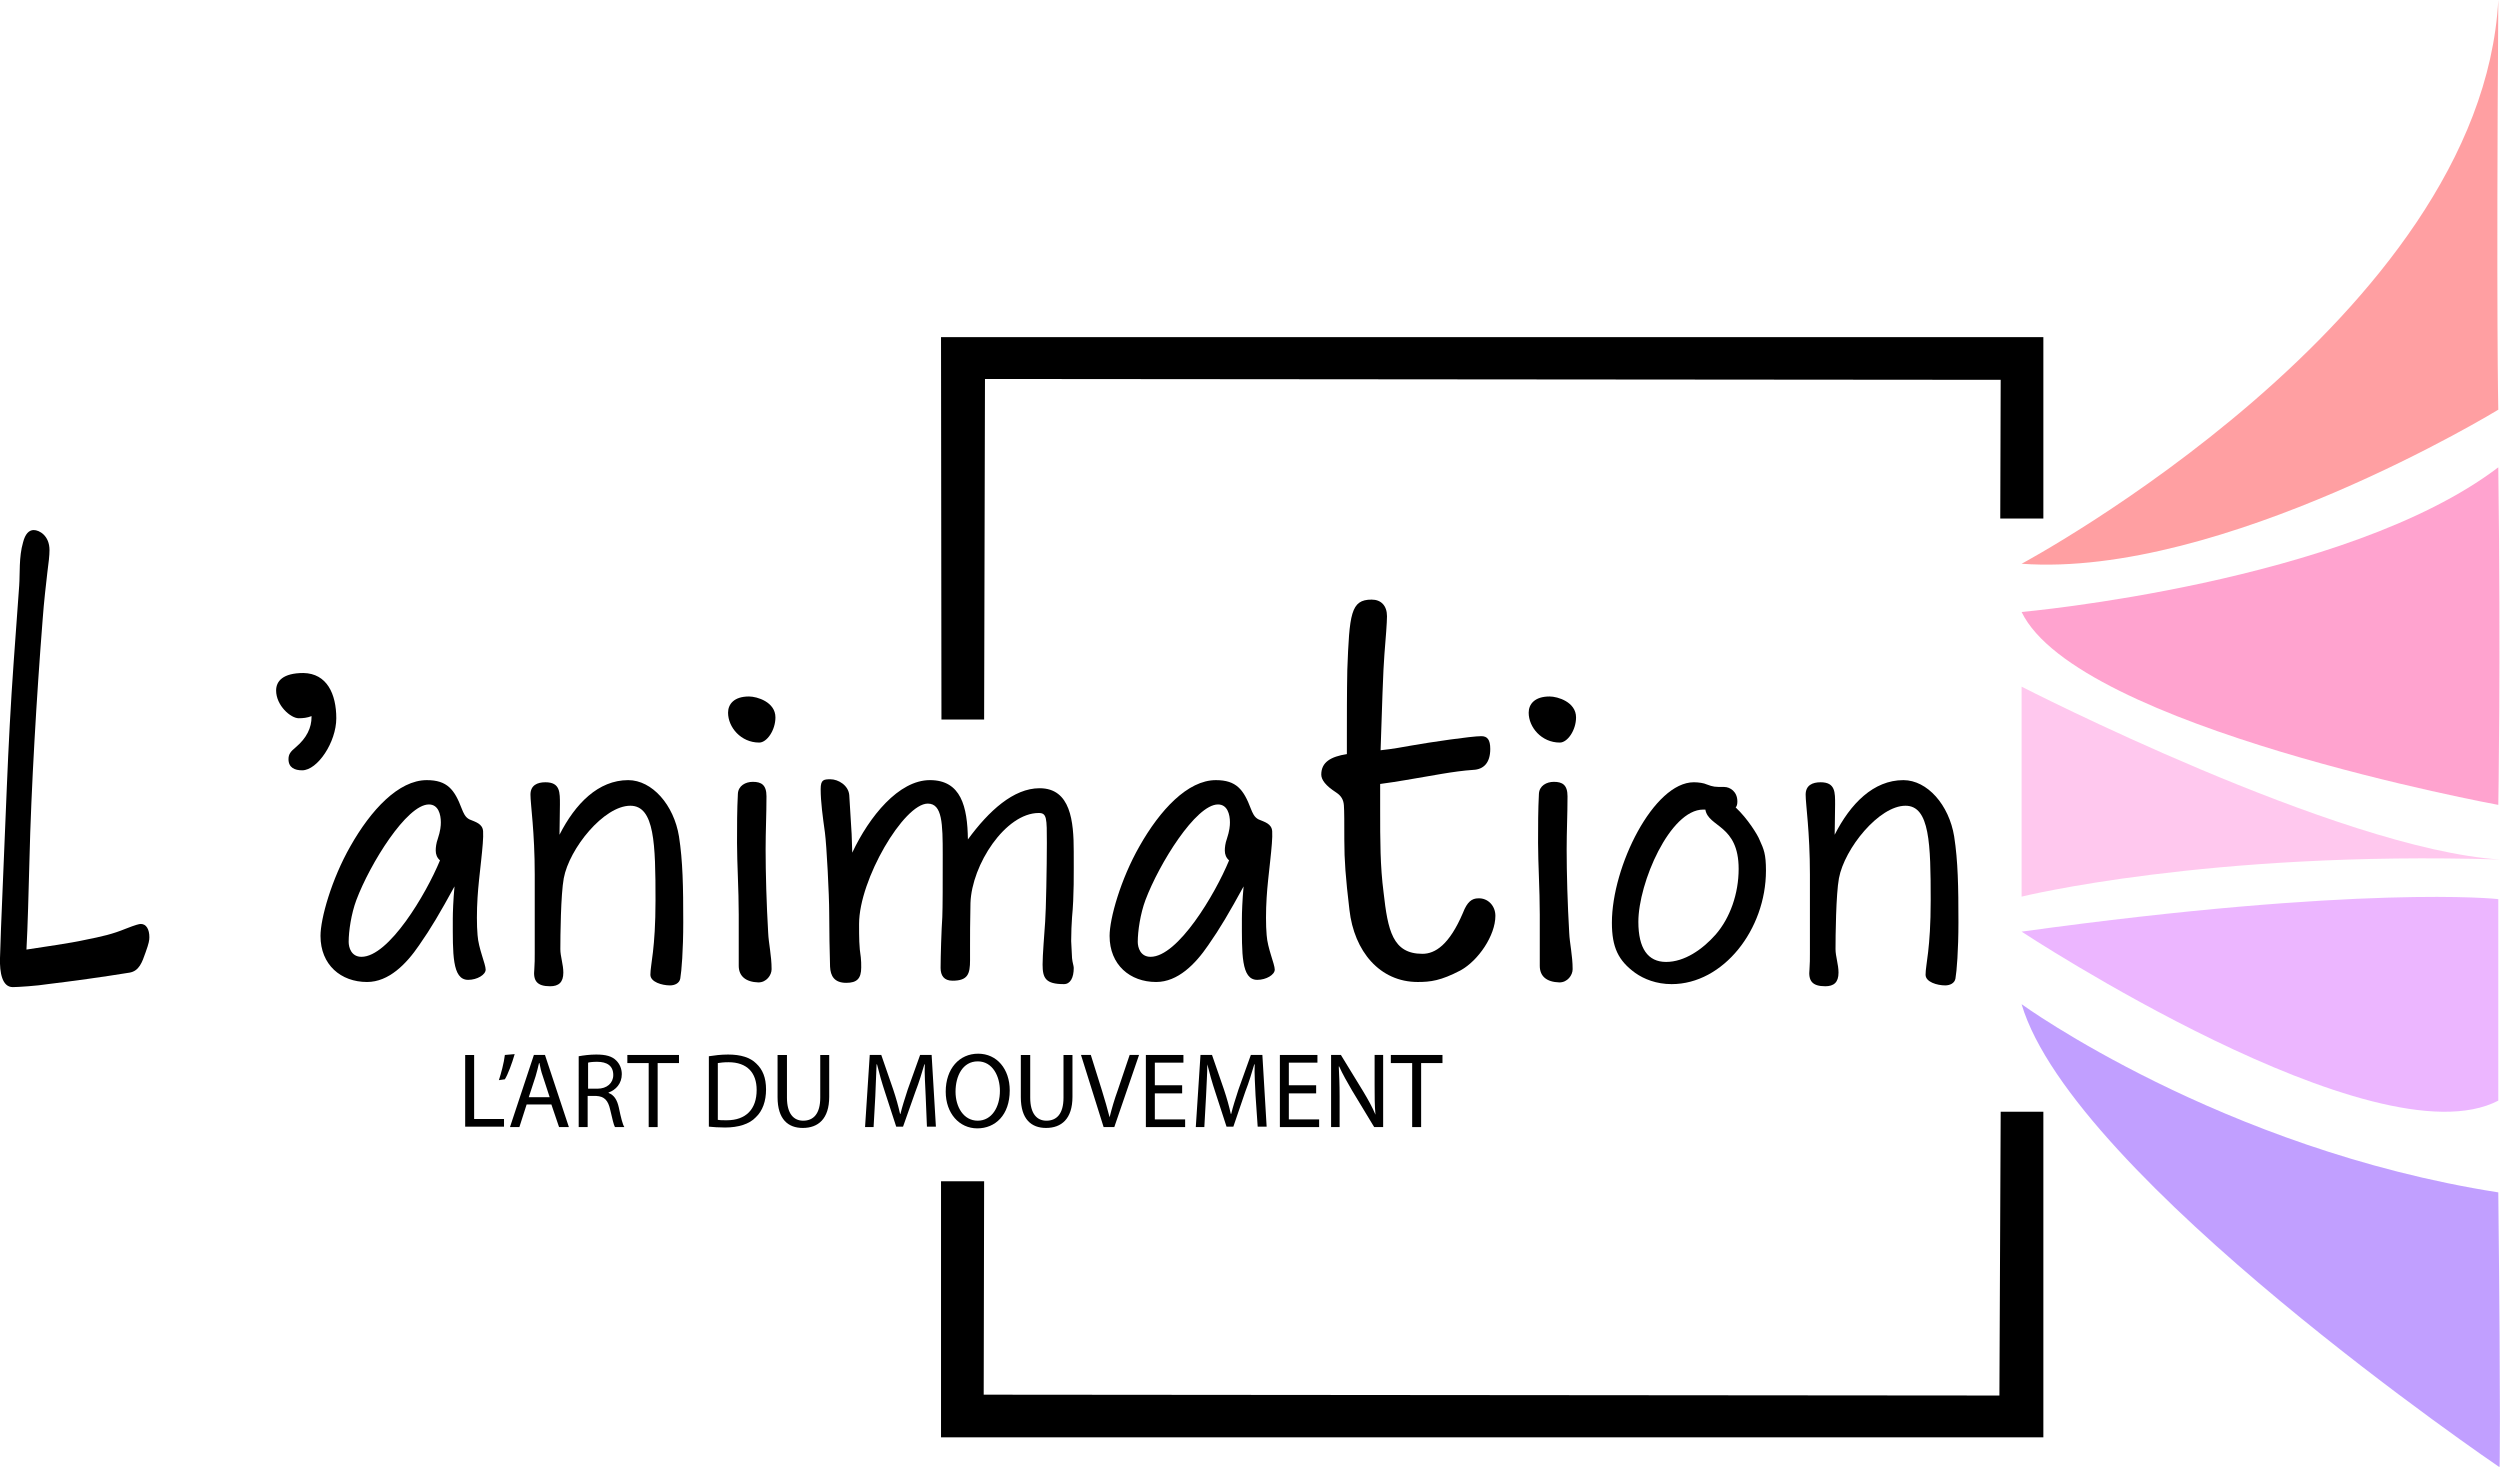 <?xml version="1.0" encoding="utf-8"?>
<!-- Generator: Adobe Illustrator 26.5.0, SVG Export Plug-In . SVG Version: 6.00 Build 0)  -->
<svg version="1.1" xmlns="http://www.w3.org/2000/svg" xmlns:xlink="http://www.w3.org/1999/xlink" x="0px" y="0px"
	 viewBox="0 0 585.8 343.7" style="enable-background:new 0 0 585.8 343.7;" xml:space="preserve">
<style type="text/css">
	.st0{fill:#FF9FA2;}
	.st1{fill:#FFA3CF;}
	.st2{fill:#C19FFF;}
	.st3{fill:#ECB6FF;}
	.st4{fill:#FFC8EE;}
</style>
<g id="vecteur">
	<path class="st0" d="M473.7,132.1c0,0,107.7-57.6,111.7-132.1c-0.5,74.5,0,96,0,96S520.7,135.5,473.7,132.1L473.7,132.1z"/>
	<path class="st1" d="M473.7,143.4c0,0,76.1-6.8,111.7-33.9c0.6,46.3,0,79.1,0,79.1S486.8,170.5,473.7,143.4L473.7,143.4z"/>
	<path class="st2" d="M473.7,235.3c0,0,46.7,33.9,111.7,44.1c0.6,55.3,0.3,64.4,0.3,64.4S485.7,275.9,473.7,235.3L473.7,235.3z"/>
	<path class="st3" d="M473.7,218.3c0,0,82.9,54.6,111.7,39.6v-47.2C585.4,210.6,553.3,207.3,473.7,218.3L473.7,218.3z"/>
	<path class="st4" d="M473.7,160.9c0,0,74.3,38.1,112.1,40.5c-68.4-2.1-112.1,8.7-112.1,8.7L473.7,160.9L473.7,160.9z"/>
	<polygon points="220.5,276.8 230.6,276.8 230.5,326.8 468.5,327 468.8,260.5 478.8,260.5 478.8,336.8 220.5,336.8 	"/>
	<polygon points="478.8,121.5 468.7,121.5 468.8,89 230.8,88.8 230.6,168.6 220.6,168.6 220.5,79 478.8,79 	"/>
</g>
<g id="titre">
	<path id="n" d="M458.9,216.1c0,6.6-0.4,11.5-0.7,13.2c-0.2,1.1-1.3,1.6-2.4,1.6c-1.9,0-4.6-0.8-4.6-2.5c0-2.4,1.2-6,1.2-17.4
		c0-13.2-0.2-22.2-5.9-22.2c-6.2,0-14.3,10-15.6,17c-0.7,3.8-0.8,13.6-0.8,16.6c0,1.7,0.7,3.6,0.7,5.5c0,2.3-1.1,3.2-3.1,3.2
		c-3.1,0-4-1.3-3.7-4c0.1-1.2,0.1-2.5,0.1-3.8v-18.4c0-10-1-16.4-1-18.7c0-2.2,1.6-2.9,3.5-2.9c3.5,0,3.4,2.4,3.4,5.2
		s-0.1,4.9-0.1,7.1c3.7-7.3,9.1-12.8,16.1-12.8c5.6,0,10.7,5.8,11.9,13.2C458.8,201.8,458.9,207.8,458.9,216.1L458.9,216.1z"/>
	<path id="o" d="M413.8,204c0,13.8-10,26.6-22.1,26.6c-3.6,0-6.5-1.2-8.5-2.6c-4-2.9-5.5-6-5.5-11.8c0-13.2,9.8-32.9,19.2-32.9
		c1.1,0,2.4,0.2,3,0.5c1.6,0.6,1.9,0.6,4.1,0.6c1.4,0,3.1,1.1,3.1,3.4c0,0.6-0.1,1.1-0.4,1.4c2.8,2.6,5.2,6.5,5.6,7.6
		C413.3,199,413.8,200.1,413.8,204L413.8,204z M407.4,203.6c0-10.4-7.1-9.7-7.8-13.9h-0.5c-7.8,0-15.2,17.2-15.2,26.3
		c0,6.2,2.2,9.4,6.5,9.4s8.5-2.9,11.6-6.4C405.4,215.1,407.4,209.4,407.4,203.6L407.4,203.6z"/>
	<path id="i" d="M358.2,167c0-2,1.4-3.8,4.9-3.8c1.9,0,6.2,1.3,6.2,4.9c0,3-2,5.9-3.8,5.9C361.2,174,358.2,170.4,358.2,167z
		 M360.8,226.3v-12c0-5.9-0.4-12-0.4-16.8c0-4,0-7.7,0.2-11.5c0.1-1.9,1.8-2.8,3.5-2.8c2,0,3.2,0.7,3.2,3.4c0,4.2-0.2,8.2-0.2,12.4
		c0,5.6,0.2,12.7,0.6,19.6c0.1,2.4,0.8,5.3,0.8,8.5c0,1.4-1.2,3.1-3.1,3.1C362.3,230.1,360.8,228.7,360.8,226.3L360.8,226.3z"/>
	<path id="t" d="M350.4,214.6c0,4.6-4,10.5-8.2,12.8c-4.6,2.4-7,2.7-10,2.7c-8.9,0-14.9-7.2-16-16.9c-0.9-7.6-1.2-11.6-1.2-16.4
		c0-3.9,0-6.8-0.1-8.1s-0.6-2.2-1.8-3c-2.5-1.6-3.5-3-3.5-4.2c0-2.9,2.2-4.2,6-4.8v-4.1c0-3.6,0-10.8,0.1-15.6
		c0.5-13.2,0.8-16.5,5.7-16.5c2.2,0,3.6,1.4,3.6,3.9c0,1.5-0.3,5.2-0.6,8.9c-0.3,3.4-0.6,13.5-0.9,22.5c2.9-0.3,5.5-0.8,7.2-1.1
		c4.5-0.8,14.1-2.2,16.4-2.2c1.4,0,2.1,0.8,2.1,3c0,3.3-1.6,4.8-4,4.9c-4.6,0.3-9.8,1.4-15.9,2.4c-1.8,0.3-3.6,0.6-5.9,0.9v5.6
		c0,7.9,0,13.6,0.8,19.8c1,8.9,2.1,14.4,9.1,14.4c3,0,6.3-2.1,9.5-9.6c1-2.6,2.1-3.4,3.6-3.4C348.6,210.4,350.4,212.2,350.4,214.6
		L350.4,214.6z"/>
	<path id="a" d="M298.7,227.2c0,1.2-2,2.4-4.1,2.4c-3.8,0-3.6-6.2-3.6-14.3c0-1.4,0.1-4.4,0.4-7.6c-3.4,6.2-5.5,9.8-8.3,13.8
		c-3,4.4-7.1,8.6-12.2,8.6c-6.1,0-10.9-4-10.9-10.8c0-4.1,2.6-13.3,7-21c4.8-8.5,11.3-15.5,17.9-15.5c4.8,0,6.5,2.2,8.2,6.7
		c0.4,1,0.8,2,1.8,2.5c1.4,0.6,3.1,1,3.2,2.8c0.2,2.8-1,10.4-1.3,15.5c-0.2,3.1-0.2,6.6,0,8.8C297,222.2,298.7,225.9,298.7,227.2
		L298.7,227.2z M288,201.6c-0.7-0.6-1-1.4-1-2.3c0-0.7,0.1-1.7,0.5-2.8c0.6-1.8,0.7-3,0.7-3.8c0-1.9-0.6-4.2-2.8-4.2
		c-5.2,0-13.8,13.9-17,22.4c-1.2,3.2-1.8,7.3-1.8,9.8c0,1.3,0.6,3.5,3,3.5C276,224.2,284.7,209.6,288,201.6L288,201.6z"/>
	<path id="m" d="M251.2,224.5c0.1,1.1,0.4,1.8,0.4,2.3c0,2.3-0.8,3.8-2.3,3.8c-4.3,0-5-1.4-5-4.6c0-2.2,0.4-7,0.6-10
		c0.2-2.5,0.4-13.1,0.4-18.5c0-5.8,0-7-1.9-7c-7.8,0-15.7,12.1-16,21.1c-0.1,3.8-0.1,8.6-0.1,10v3.4c0,3.2-0.5,4.8-4.1,4.8
		c-2,0-2.8-1.2-2.8-3c0-2.6,0.2-9.1,0.4-11.9c0.1-2.4,0.1-7.9,0.1-14.6c0-7.3-0.1-12-3.5-12c-5.6,0-16.1,17.8-16.1,28.2
		c0,3.2,0,5.3,0.4,7.8c0.1,0.8,0.1,1.6,0.1,2.4c0,2.6-1,3.6-3.5,3.6c-2.8,0-3.7-1.6-3.8-3.8c-0.1-3.4-0.2-8.5-0.2-12.6
		s-0.6-15.8-1-18.8c-0.5-3.6-1-7.2-1-10.2c0-2.2,0.7-2.3,2.3-2.3c1.8,0,4.2,1.4,4.4,3.7l0.5,8.2c0.1,1,0.1,2.9,0.2,5.3
		c4-8.5,10.9-17,18.2-17s8.8,6.2,8.9,13.9c4.9-6.7,10.7-12,16.8-12c7.3,0,8,7.8,8,14.8c0,5.2,0.1,10.3-0.4,15.5
		c-0.1,1.4-0.2,3.5-0.2,5.5C251.1,221.6,251.1,223.4,251.2,224.5z"/>
	<path id="i_00000148629193109979152760000012573448767880992934_" d="M170.6,167c0-2,1.4-3.8,4.9-3.8c1.9,0,6.2,1.3,6.2,4.9
		c0,3-2,5.9-3.8,5.9C173.6,174,170.6,170.4,170.6,167z M173.1,226.3v-12c0-5.9-0.4-12-0.4-16.8c0-4,0-7.7,0.2-11.5
		c0.1-1.9,1.8-2.8,3.5-2.8c2,0,3.2,0.7,3.2,3.4c0,4.2-0.2,8.2-0.2,12.4c0,5.6,0.2,12.7,0.6,19.6c0.1,2.4,0.8,5.3,0.8,8.5
		c0,1.4-1.2,3.1-3.1,3.1C174.7,230.1,173.1,228.7,173.1,226.3L173.1,226.3z"/>
	<path id="n_00000047024935763404153240000014440363557528099995_" d="M160.1,216.1c0,6.6-0.4,11.5-0.7,13.2
		c-0.2,1.1-1.3,1.6-2.4,1.6c-1.9,0-4.6-0.8-4.6-2.5c0-2.4,1.2-6,1.2-17.4c0-13.2-0.2-22.2-5.9-22.2c-6.2,0-14.3,10-15.6,17
		c-0.7,3.8-0.8,13.6-0.8,16.6c0,1.7,0.7,3.6,0.7,5.5c0,2.3-1.1,3.2-3.1,3.2c-3.1,0-4-1.3-3.7-4c0.1-1.2,0.1-2.5,0.1-3.8v-18.4
		c0-10-1-16.4-1-18.7c0-2.2,1.6-2.9,3.5-2.9c3.5,0,3.4,2.4,3.4,5.2s-0.1,4.9-0.1,7.1c3.7-7.3,9.1-12.8,16.1-12.8
		c5.6,0,10.7,5.8,11.9,13.2C160,201.8,160.1,207.8,160.1,216.1L160.1,216.1z"/>
	<path id="a_00000137124910282146197960000011281498631472301189_" d="M113.8,227.2c0,1.2-2,2.4-4.1,2.4c-3.8,0-3.6-6.2-3.6-14.3
		c0-1.4,0.1-4.4,0.4-7.6c-3.4,6.2-5.5,9.8-8.3,13.8c-3,4.4-7.1,8.6-12.2,8.6c-6.1,0-10.9-4-10.9-10.8c0-4.1,2.6-13.3,7-21
		c4.8-8.5,11.3-15.5,17.9-15.5c4.8,0,6.5,2.2,8.2,6.7c0.4,1,0.8,2,1.8,2.5c1.4,0.6,3.1,1,3.2,2.8c0.2,2.8-1,10.4-1.3,15.5
		c-0.2,3.1-0.2,6.6,0,8.8C112.1,222.2,113.8,225.9,113.8,227.2L113.8,227.2z M103.1,201.6c-0.7-0.6-1-1.4-1-2.3
		c0-0.7,0.1-1.7,0.5-2.8c0.6-1.8,0.7-3,0.7-3.8c0-1.9-0.6-4.2-2.8-4.2c-5.2,0-13.8,13.9-17,22.4c-1.2,3.2-1.8,7.3-1.8,9.8
		c0,1.3,0.6,3.5,3,3.5C91.1,224.2,99.8,209.6,103.1,201.6z"/>
	<path id="apostrophe" d="M78.8,168.3c0,5.6-4.4,12.2-8,12.2c-1.7,0-3.2-0.6-3.2-2.6c0-1.2,0.5-1.8,1.7-2.8c2.6-2.2,3.7-4.6,3.7-7.1
		v-0.2c-1,0.4-2,0.5-3,0.5c-1.9,0-5.3-3-5.3-6.5c0-2.2,1.6-4.1,6.4-4.1C76.6,157.8,78.8,162.6,78.8,168.3z"/>
	<path id="l" d="M35,219.6c0,0.7-0.1,1.4-0.9,3.6c-0.8,2.3-1.5,4.3-3.7,4.7c-6.8,1.1-13.4,2-19.2,2.7c-2.4,0.4-7.1,0.7-8.2,0.7
		c-2.5,0-3.1-3.4-3-6.8c0.2-7.7,0.9-22.1,1.6-40.1c0.4-9.7,0.9-19.4,1.6-29.2l1.3-18c0.2-2.7-0.1-6.7,0.9-10.1
		c0.5-2,1.4-2.9,2.5-2.9c1.3,0,3.7,1.3,3.7,4.7c0,1.3-0.2,2.9-0.5,5.2c-0.3,2.7-0.8,6.8-1.1,11c-1.4,17.8-2.7,39.6-3.1,56.5
		c-0.2,7.4-0.4,15.5-0.7,20.9c3.3-0.5,10.8-1.6,13.4-2.2c4.5-0.9,6.7-1.4,9.9-2.7c2.3-0.9,3.1-1.1,3.5-1.1
		C34.3,216.5,35,217.8,35,219.6L35,219.6z"/>
</g>
<g id="soustitre">
	<path id="t_00000089562484631680071390000018018421670500821888_" d="M330.9,249.1h-5v-1.9h12.1v1.9h-5v15h-2.1L330.9,249.1
		L330.9,249.1z"/>
	<path id="n_00000101789515990505085600000007175953974701097353_" d="M311.9,264.1v-16.9h2.3l5.2,8.5c1.2,2,2.2,3.8,2.9,5.5l0,0
		c-0.2-2.2-0.2-4.3-0.2-6.9v-7.1h2v16.9H322l-5.2-8.6c-1.1-1.9-2.2-3.8-3-5.6l-0.1,0c0.1,2.1,0.2,4.1,0.2,7v7.2L311.9,264.1
		L311.9,264.1z"/>
	<path id="e" d="M308.4,256.2H302v6.1h7.1v1.8h-9.2v-16.9h8.8v1.8H302v5.3h6.4L308.4,256.2L308.4,256.2z"/>
	<path id="m_00000086654365825895227310000008707947803740797620_" d="M294.2,256.7c-0.1-2.4-0.3-5.2-0.2-7.3h-0.1
		c-0.6,2-1.2,4.1-2.1,6.4L289,264h-1.6l-2.6-8c-0.8-2.4-1.4-4.6-1.9-6.6h0c0,2.1-0.2,4.9-0.3,7.5l-0.4,7.2h-2l1.1-16.9h2.7l2.8,8.1
		c0.7,2.1,1.2,3.9,1.6,5.7h0.1c0.4-1.7,1-3.5,1.7-5.7l2.9-8.1h2.7l1,16.8h-2.1L294.2,256.7L294.2,256.7z"/>
	<path id="e_00000180336824239237829440000013561232149066690689_" d="M277,256.2h-6.4v6.1h7.1v1.8h-9.2v-16.9h8.8v1.8h-6.7v5.3h6.4
		L277,256.2L277,256.2z"/>
	<path id="v" d="M258.6,264.1l-5.3-16.9h2.3l2.6,8.3c0.7,2.3,1.3,4.3,1.8,6.3h0c0.5-2,1.1-4.1,1.9-6.3l2.8-8.3h2.2l-5.8,16.9
		L258.6,264.1L258.6,264.1z"/>
	<path id="u" d="M241.4,247.2v10c0,3.8,1.6,5.4,3.8,5.4c2.4,0,4-1.6,4-5.4v-10h2.1v9.8c0,5.2-2.6,7.3-6.2,7.3c-3.4,0-5.9-2-5.9-7.2
		v-9.9L241.4,247.2L241.4,247.2z"/>
	<path id="o_00000144304774410114020640000006256754712657915782_" d="M236.6,255.5c0,5.8-3.4,8.9-7.6,8.9s-7.4-3.5-7.4-8.6
		c0-5.4,3.2-8.9,7.6-8.9S236.6,250.5,236.6,255.5L236.6,255.5z M223.9,255.8c0,3.6,1.9,6.8,5.2,6.8s5.2-3.2,5.2-7
		c0-3.4-1.7-6.9-5.2-6.9S223.9,252.1,223.9,255.8L223.9,255.8z"/>
	<path id="m_00000161625051439965614110000016647690030999456928_" d="M216.9,256.7c-0.1-2.4-0.3-5.2-0.2-7.3h-0.1
		c-0.6,2-1.2,4.1-2.1,6.4l-2.9,8.2H210l-2.6-8c-0.8-2.4-1.4-4.6-1.9-6.6h-0.1c-0.1,2.1-0.2,4.9-0.3,7.5l-0.4,7.2h-2l1.1-16.9h2.7
		l2.8,8.1c0.7,2.1,1.2,3.9,1.6,5.7h0.1c0.4-1.7,1-3.5,1.7-5.7l2.9-8.1h2.7l1,16.8h-2.1L216.9,256.7L216.9,256.7z"/>
	<path id="u_00000008868390080878221210000016152093286046458799_" d="M184.4,247.2v10c0,3.8,1.6,5.4,3.8,5.4c2.4,0,4-1.6,4-5.4v-10
		h2.1v9.8c0,5.2-2.6,7.3-6.2,7.3c-3.4,0-5.9-2-5.9-7.2v-9.9L184.4,247.2L184.4,247.2z"/>
	<path id="d" d="M166.1,247.5c1.3-0.2,2.8-0.4,4.5-0.4c3,0,5.2,0.7,6.6,2.1c1.5,1.4,2.3,3.3,2.3,6.1c0,2.7-0.8,5-2.4,6.5
		c-1.5,1.6-4.1,2.4-7.2,2.4c-1.5,0-2.8-0.1-3.8-0.2V247.5L166.1,247.5z M168.2,262.4c0.5,0.1,1.3,0.1,2.1,0.1c4.5,0,7-2.6,7-7.1
		c0-4-2.2-6.5-6.6-6.5c-1.1,0-1.9,0.1-2.5,0.2L168.2,262.4L168.2,262.4z"/>
	<path id="t_00000031170103908643966240000007521498603213775242_" d="M152,249.1h-5v-1.9h12.1v1.9h-5v15H152L152,249.1L152,249.1z"
		/>
	<path id="r" d="M135.6,247.5c1.1-0.2,2.6-0.4,4.1-0.4c2.3,0,3.7,0.4,4.7,1.4c0.8,0.8,1.3,1.9,1.3,3.2c0,2.2-1.4,3.7-3.1,4.3v0.1
		c1.3,0.5,2,1.6,2.4,3.4c0.5,2.4,0.9,4,1.3,4.6h-2.2c-0.3-0.5-0.6-1.9-1.1-4c-0.5-2.3-1.4-3.2-3.3-3.3h-2v7.3h-2.1L135.6,247.5
		L135.6,247.5z M137.8,255.1h2.2c2.2,0,3.7-1.3,3.7-3.2c0-2.2-1.5-3.1-3.8-3.1c-1,0-1.8,0.1-2.1,0.2L137.8,255.1L137.8,255.1z"/>
	<path id="a_00000132769381051049177520000008891379420219159714_" d="M123.4,258.8l-1.7,5.3h-2.2l5.6-16.9h2.6l5.6,16.9H131
		l-1.8-5.3C129.2,258.8,123.5,258.8,123.4,258.8z M128.8,257.1l-1.6-4.9c-0.4-1.1-0.6-2.1-0.8-3.1h-0.1c-0.2,1-0.5,2-0.8,3.1
		l-1.6,4.9H128.8z"/>
	<path id="apostrophe_00000075163338072949779540000001189555484204403847_" d="M120.6,247c-0.6,2.1-1.6,4.8-2.3,5.9l-1.4,0.2
		c0.5-1.5,1.2-4.1,1.4-5.9L120.6,247z"/>
	<path id="l_00000119816792617775705080000005254108464917861784_" d="M109,247.2h2.1v15h7v1.8H109V247.2L109,247.2z"/>
</g>
</svg>
